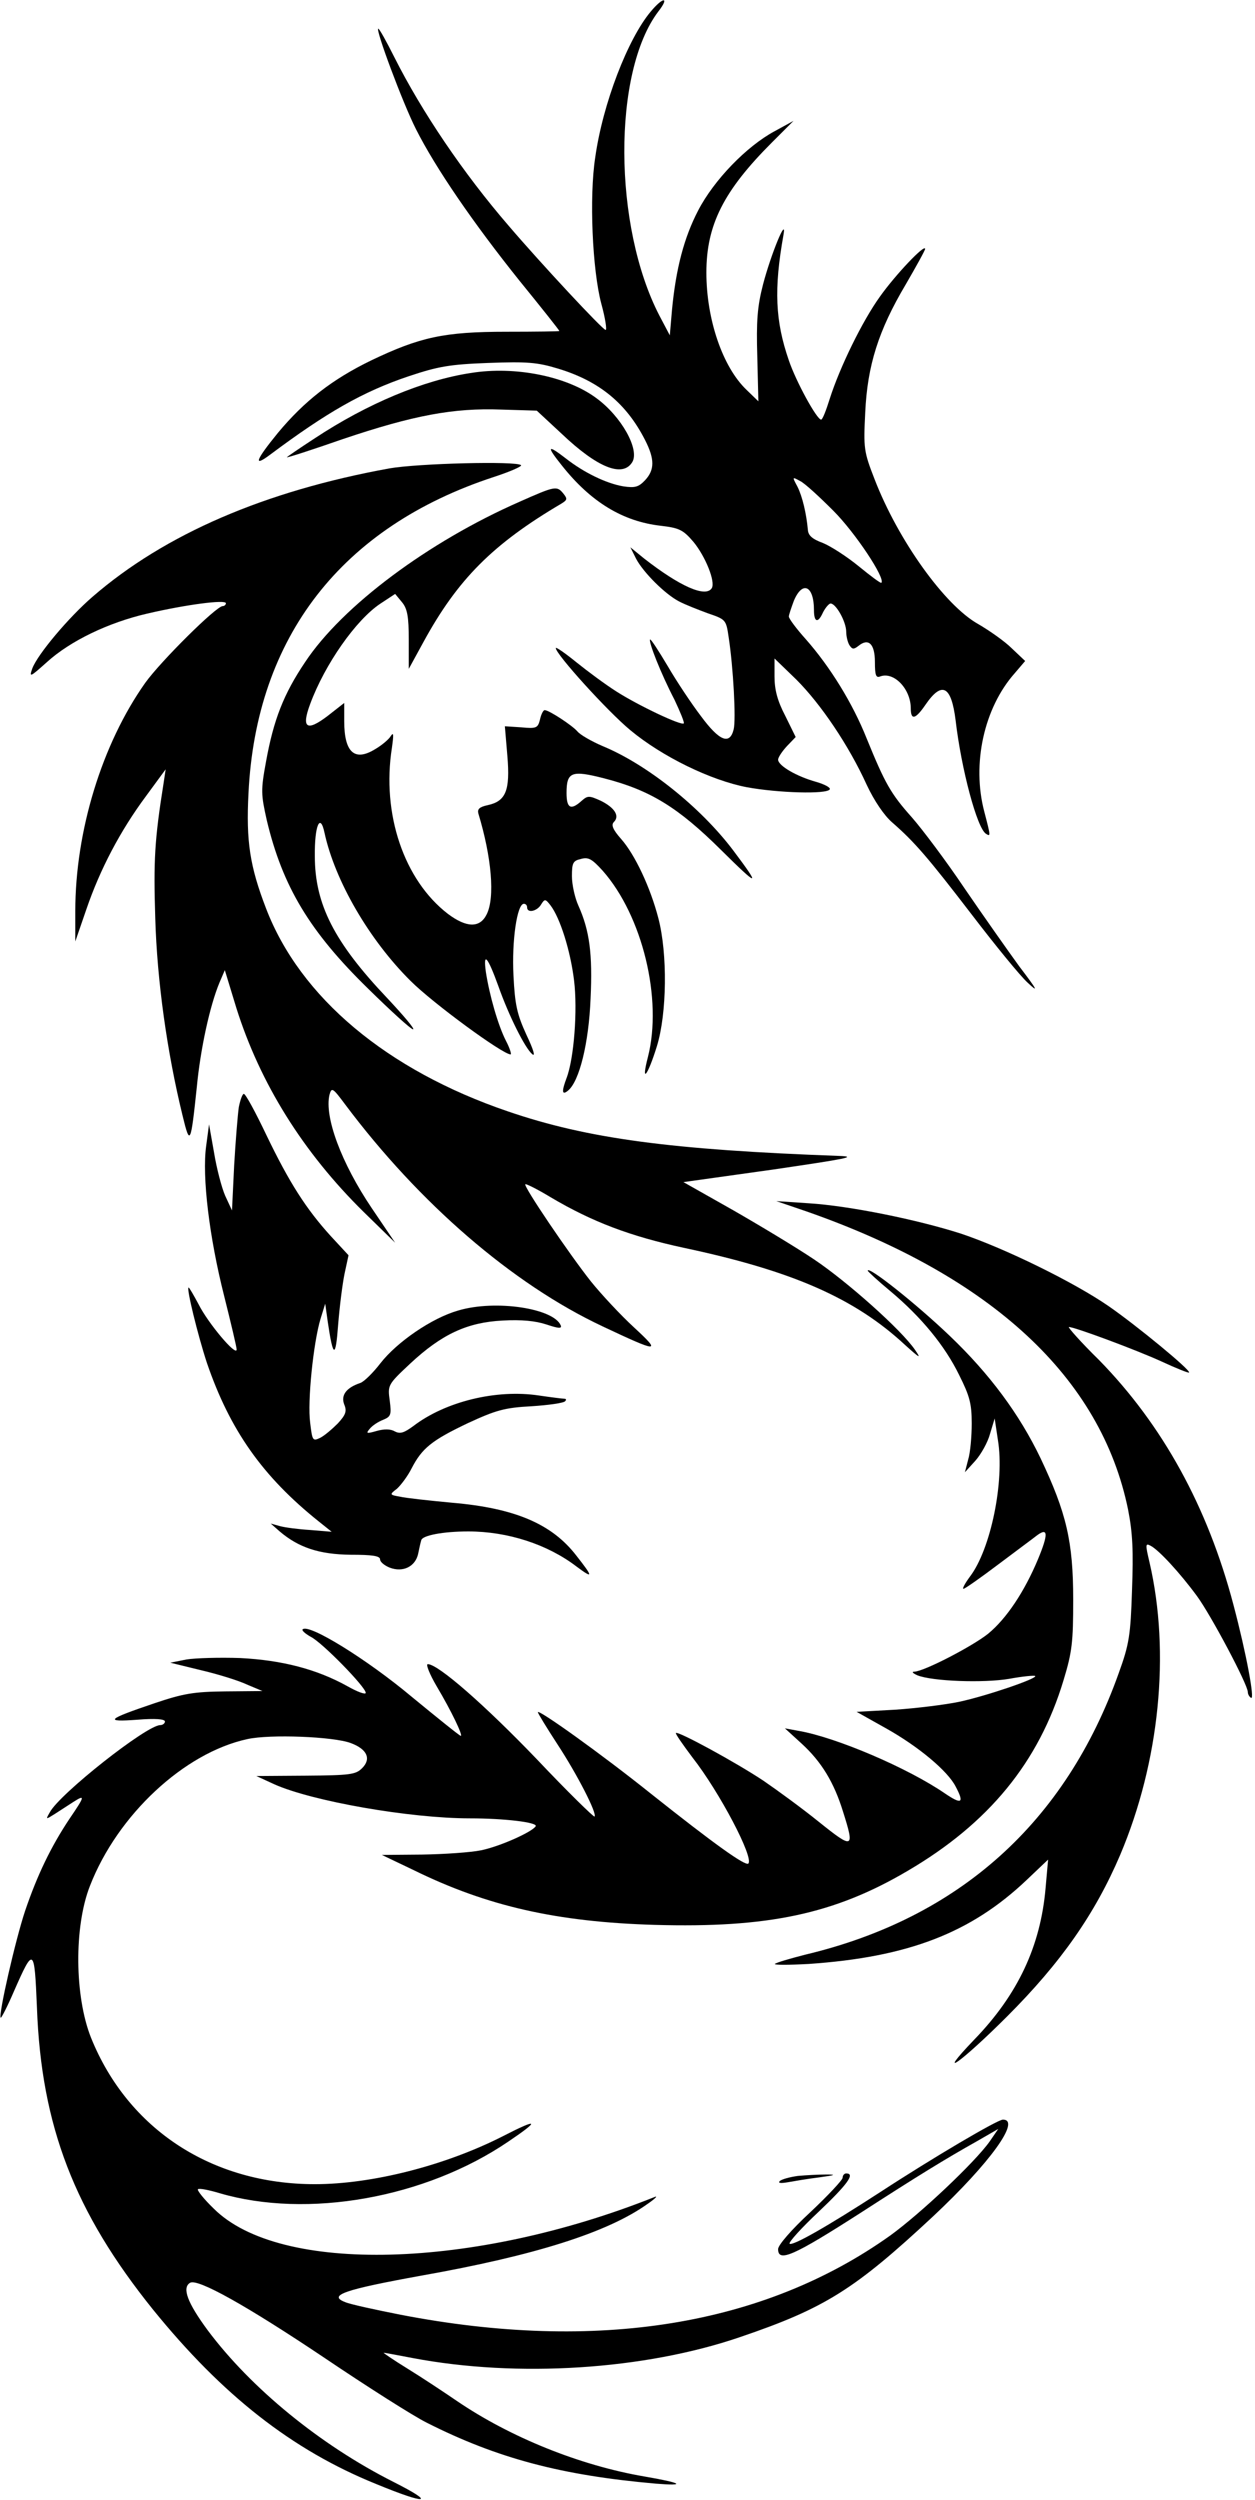 <?xml version="1.0" standalone="no"?>
<!DOCTYPE svg PUBLIC "-//W3C//DTD SVG 20010904//EN"
 "http://www.w3.org/TR/2001/REC-SVG-20010904/DTD/svg10.dtd">
<svg version="1.0" xmlns="http://www.w3.org/2000/svg"
 width="350pt" height="697pt" viewBox="0 0 350 697"
 preserveAspectRatio="xMidYMid meet">

<g transform="translate(0,697) scale(0.1,-0.1)"
fill="#000000" stroke="none">
<path d="M1815 6938 c-64 -76 -134 -257 -155 -407 -17 -110 -8 -314 17 -408
11 -40 16 -73 12 -73 -8 0 -182 187 -270 290 -127 147 -243 319 -319 470 -22
44 -42 80 -45 80 -9 0 68 -207 105 -280 55 -109 160 -262 289 -423 61 -75 111
-138 111 -140 0 -1 -66 -2 -147 -2 -175 0 -242 -15 -378 -80 -109 -53 -186
-113 -260 -202 -62 -76 -70 -97 -22 -61 158 118 259 176 387 219 81 27 113 33
221 37 109 4 137 2 196 -16 115 -35 190 -97 242 -199 27 -53 27 -83 0 -112
-18 -19 -28 -22 -61 -17 -47 8 -109 38 -159 77 -53 41 -56 36 -12 -19 81 -102
170 -156 276 -168 51 -6 62 -11 91 -45 33 -40 62 -111 51 -129 -17 -27 -89 5
-189 83 l-38 31 16 -32 c20 -38 81 -99 120 -119 17 -9 53 -23 80 -33 50 -17
51 -18 58 -66 13 -84 21 -231 14 -258 -11 -44 -40 -32 -91 37 -26 34 -68 97
-93 140 -25 42 -47 76 -49 74 -5 -6 30 -95 68 -168 16 -34 28 -63 26 -66 -7
-7 -127 50 -188 89 -30 19 -80 56 -111 81 -32 26 -58 44 -58 40 0 -17 145
-177 208 -229 89 -74 225 -140 325 -159 87 -16 223 -20 231 -6 3 5 -14 14 -38
21 -54 15 -106 45 -106 62 0 6 11 23 25 38 l24 25 -29 59 c-22 42 -30 73 -30
110 l0 50 61 -59 c68 -68 146 -183 196 -293 21 -45 49 -86 71 -105 63 -55 100
-98 222 -257 65 -85 135 -171 156 -190 31 -29 28 -22 -23 45 -32 44 -101 142
-153 218 -51 76 -118 165 -147 198 -59 66 -75 95 -126 220 -39 98 -102 200
-170 277 -26 29 -47 57 -47 63 0 5 7 25 14 44 24 57 56 42 56 -26 0 -34 11
-38 25 -7 6 12 15 23 20 25 14 4 45 -49 45 -79 0 -12 4 -29 9 -37 8 -12 12
-12 25 -2 28 23 46 6 46 -45 0 -37 3 -45 15 -40 38 14 85 -35 85 -89 0 -34 13
-31 41 10 46 67 72 53 84 -43 16 -137 60 -302 85 -317 13 -8 13 -7 -5 62 -35
133 -1 289 85 386 l29 34 -37 35 c-20 20 -63 50 -94 68 -93 52 -223 233 -289
404 -30 77 -31 86 -26 186 6 131 37 229 113 357 29 50 54 95 54 99 0 15 -82
-71 -126 -133 -49 -68 -112 -197 -140 -285 -10 -32 -20 -58 -24 -58 -12 0 -70
106 -90 165 -38 110 -42 199 -15 350 10 56 -35 -54 -57 -138 -16 -62 -19 -103
-16 -202 l3 -124 -33 32 c-67 64 -112 197 -112 327 0 133 48 228 183 363 l60
60 -53 -29 c-78 -42 -169 -136 -213 -221 -39 -75 -62 -161 -73 -278 l-6 -70
-29 55 c-129 249 -131 679 -3 848 32 41 14 42 -21 0z m509 -1392 c61 -61 146
-189 134 -201 -2 -2 -30 19 -63 46 -33 27 -78 56 -100 65 -30 11 -41 21 -42
37 -4 44 -15 92 -29 120 -15 28 -15 28 7 16 13 -6 54 -44 93 -83z"/>
<path d="M1313 5930 c-132 -20 -288 -85 -435 -182 -43 -28 -78 -52 -78 -53 0
-2 71 21 157 51 196 66 308 87 441 82 l99 -3 70 -65 c99 -94 169 -122 196 -79
22 35 -30 128 -100 179 -82 61 -227 90 -350 70z"/>
<path d="M1086 5664 c-347 -63 -626 -183 -828 -358 -66 -57 -153 -160 -168
-200 -9 -26 -6 -24 41 18 65 59 171 110 279 135 107 25 220 40 220 29 0 -4 -4
-8 -9 -8 -18 0 -173 -154 -216 -214 -121 -171 -195 -414 -195 -636 l0 -85 31
90 c38 111 94 218 166 315 l55 75 -6 -40 c-25 -157 -28 -215 -23 -375 5 -175
33 -374 76 -550 21 -87 23 -81 40 80 10 105 36 225 63 290 l15 35 32 -105 c66
-210 186 -403 356 -570 l87 -85 -65 96 c-85 126 -133 255 -118 317 6 21 9 19
44 -28 206 -275 466 -500 717 -618 157 -74 166 -75 88 -3 -37 34 -91 92 -120
128 -61 77 -189 266 -183 271 2 2 34 -14 72 -37 115 -68 221 -108 369 -140
302 -64 477 -140 618 -271 41 -37 46 -40 28 -14 -38 56 -190 191 -281 252 -49
33 -152 95 -227 138 l-138 78 250 35 c204 30 237 36 184 38 -468 17 -701 48
-923 124 -338 115 -580 318 -675 566 -45 117 -56 187 -49 321 21 436 260 743
684 882 46 15 80 30 76 33 -12 12 -287 5 -367 -9z"/>
<path d="M1449 5571 c-253 -111 -494 -290 -598 -447 -60 -89 -88 -161 -109
-277 -15 -81 -14 -92 2 -164 44 -185 120 -311 283 -470 63 -62 119 -113 125
-113 6 0 -27 39 -73 88 -147 155 -201 261 -201 395 -1 85 15 122 27 65 29
-134 125 -299 240 -413 62 -62 257 -205 279 -205 3 0 -2 17 -13 38 -22 43 -46
127 -56 192 -8 58 5 43 35 -40 29 -82 74 -172 94 -189 10 -9 4 12 -16 54 -26
57 -32 83 -36 165 -5 97 10 200 29 200 5 0 9 -4 9 -10 0 -17 28 -11 39 8 10
16 12 16 26 -2 27 -35 56 -127 66 -210 10 -82 0 -217 -21 -272 -14 -37 -13
-49 4 -35 32 26 58 133 63 256 6 126 -3 191 -34 260 -10 22 -18 59 -18 82 0
37 3 43 25 48 21 6 31 0 61 -33 111 -126 167 -358 126 -519 -20 -77 -1 -54 25
30 28 91 30 258 4 357 -22 85 -65 177 -104 221 -23 26 -28 39 -20 47 17 17 2
40 -36 59 -33 15 -37 15 -54 0 -30 -27 -42 -21 -42 22 0 59 14 64 104 41 129
-33 207 -81 327 -200 106 -105 112 -105 33 0 -91 120 -240 239 -364 290 -30
13 -62 31 -70 41 -15 17 -79 59 -91 59 -4 0 -10 -12 -13 -26 -6 -24 -10 -26
-52 -22 l-46 3 7 -83 c8 -96 -4 -126 -55 -137 -23 -5 -29 -11 -26 -23 37 -122
47 -235 23 -282 -19 -38 -56 -37 -108 2 -122 94 -185 278 -156 463 5 36 5 45
-3 33 -5 -9 -25 -26 -44 -37 -57 -35 -86 -9 -86 78 l0 51 -46 -36 c-59 -45
-74 -34 -49 33 41 111 128 235 196 280 l41 27 19 -23 c15 -18 19 -40 19 -105
l0 -81 41 75 c95 174 193 273 385 386 16 10 17 13 5 28 -18 22 -23 21 -122
-23z"/>
<path d="M666 3883 c-3 -21 -9 -94 -13 -163 l-6 -125 -19 41 c-10 23 -24 77
-31 120 l-14 79 -8 -60 c-12 -86 9 -256 50 -418 19 -76 35 -143 35 -150 -1
-20 -80 74 -106 126 -14 26 -26 47 -28 47 -7 0 26 -134 51 -210 64 -187 155
-317 313 -443 l35 -28 -60 5 c-33 2 -71 7 -85 11 l-25 7 25 -22 c53 -45 110
-64 198 -65 59 0 82 -3 82 -13 0 -7 12 -17 27 -23 37 -14 71 3 79 38 3 15 7
33 9 39 4 13 61 24 131 24 110 0 221 -36 302 -98 47 -35 47 -30 -1 31 -68 88
-171 132 -346 147 -64 6 -129 13 -146 17 -29 5 -29 6 -8 22 11 10 30 35 41 57
29 56 56 78 157 126 78 36 102 43 177 47 47 3 90 9 94 14 4 4 3 7 -2 7 -5 0
-37 4 -71 9 -119 18 -261 -17 -350 -85 -26 -19 -37 -23 -52 -15 -12 7 -30 7
-51 1 -28 -8 -30 -7 -19 6 7 9 24 20 37 25 22 9 24 14 19 53 -6 44 -6 45 57
104 88 82 159 115 258 120 52 3 92 -1 122 -11 33 -11 43 -12 40 -3 -19 48
-182 73 -286 42 -74 -21 -171 -88 -217 -147 -20 -26 -45 -51 -56 -55 -39 -13
-55 -34 -45 -60 8 -19 4 -29 -18 -53 -15 -15 -37 -34 -49 -40 -21 -10 -22 -8
-28 42 -8 59 9 224 29 290 l13 42 7 -50 c15 -102 22 -104 29 -9 4 50 12 114
18 143 l11 51 -50 54 c-68 75 -115 148 -179 281 -30 63 -58 115 -63 115 -4 0
-10 -17 -14 -37z"/>
<path d="M2250 3592 c517 -181 821 -464 896 -831 13 -66 15 -116 11 -225 -4
-126 -8 -151 -37 -231 -148 -416 -445 -683 -874 -785 -43 -11 -81 -22 -85 -26
-3 -3 39 -3 94 0 277 19 452 86 608 234 l60 57 -7 -79 c-14 -162 -77 -297
-199 -423 -112 -117 -37 -64 92 65 150 150 245 286 315 450 110 260 140 564
82 815 -12 51 -12 55 3 47 23 -12 82 -76 129 -140 39 -53 142 -247 142 -268 0
-6 4 -13 9 -16 11 -7 -13 123 -49 259 -72 274 -198 502 -375 683 -51 50 -88
92 -84 92 16 0 188 -64 258 -96 41 -19 76 -33 77 -31 6 6 -146 131 -224 185
-97 67 -289 161 -411 202 -121 39 -312 78 -426 85 l-90 6 85 -29z"/>
<path d="M2420 3427 c0 -2 28 -28 63 -57 86 -72 152 -152 192 -234 29 -58 35
-79 35 -135 0 -36 -4 -82 -10 -101 l-9 -35 29 32 c16 18 35 52 41 75 l13 43 9
-60 c19 -115 -20 -305 -78 -381 -14 -19 -22 -34 -18 -34 4 0 48 31 97 68 49
37 98 73 108 81 31 23 32 4 3 -66 -38 -91 -88 -166 -139 -208 -42 -34 -178
-105 -206 -106 -8 0 -5 -4 8 -10 42 -17 185 -22 256 -10 38 7 70 10 73 8 7 -7
-137 -56 -212 -72 -38 -8 -119 -18 -178 -22 l-108 -6 82 -46 c91 -51 172 -119
194 -162 25 -47 17 -51 -29 -20 -103 71 -304 157 -409 175 l-38 7 46 -42 c56
-51 91 -109 116 -190 33 -104 29 -106 -67 -29 -47 38 -117 89 -155 115 -75 50
-238 139 -244 133 -2 -2 19 -32 46 -68 76 -97 172 -280 156 -296 -8 -8 -97 56
-272 195 -136 109 -315 237 -315 227 0 -3 25 -44 55 -90 55 -84 111 -193 103
-201 -2 -2 -75 69 -161 160 -145 151 -275 265 -304 265 -6 0 5 -28 25 -62 41
-69 74 -138 67 -138 -3 0 -65 50 -138 110 -123 103 -286 204 -303 187 -3 -3 7
-12 23 -21 32 -16 153 -140 153 -156 0 -6 -24 3 -52 19 -85 47 -181 72 -298
78 -58 2 -125 0 -150 -4 l-45 -9 86 -21 c47 -11 105 -29 128 -40 l43 -18 -104
-1 c-88 -1 -117 -6 -197 -33 -133 -45 -142 -53 -48 -46 50 4 77 2 77 -5 0 -5
-6 -10 -13 -10 -38 0 -281 -192 -308 -243 -12 -21 -12 -21 15 -4 14 9 37 24
51 33 33 21 32 16 -11 -47 -52 -78 -90 -157 -124 -257 -27 -81 -75 -291 -68
-298 2 -1 19 32 37 74 55 125 57 123 64 -45 12 -331 105 -571 324 -843 193
-238 387 -391 622 -486 143 -59 169 -55 48 6 -204 103 -397 261 -518 423 -56
76 -72 118 -49 132 21 13 158 -64 373 -208 120 -81 249 -163 287 -182 198
-100 377 -147 639 -170 87 -7 73 2 -32 20 -181 31 -375 110 -522 210 -38 26
-100 67 -139 91 -39 24 -68 44 -66 44 3 0 40 -7 82 -15 291 -55 645 -33 913
59 235 80 318 132 537 336 160 150 246 270 195 270 -15 0 -195 -106 -342 -202
-151 -98 -245 -151 -253 -144 -3 4 33 44 81 89 80 76 103 107 77 107 -5 0 -10
-5 -10 -12 0 -6 -40 -49 -90 -96 -53 -49 -90 -92 -90 -103 0 -38 43 -19 230
101 161 104 236 150 325 200 l59 34 -24 -35 c-42 -59 -193 -201 -277 -262
-352 -251 -818 -327 -1366 -221 -71 14 -140 29 -154 35 -50 19 -3 35 212 74
316 56 519 120 631 200 22 15 30 24 19 19 -504 -201 -1045 -216 -1229 -32 -27
26 -47 51 -44 54 4 3 30 -2 60 -11 245 -72 574 -14 806 144 89 60 84 66 -15
15 -161 -82 -365 -134 -525 -134 -287 0 -521 153 -624 408 -46 115 -48 310 -3
424 77 198 263 371 439 409 63 14 240 7 288 -11 46 -17 58 -44 32 -70 -18 -18
-33 -20 -158 -21 l-137 -1 50 -23 c105 -47 377 -95 546 -95 94 0 189 -11 183
-22 -10 -16 -99 -56 -152 -67 -29 -6 -103 -11 -165 -12 l-112 -1 90 -43 c204
-100 398 -144 671 -152 315 -9 501 30 706 151 225 132 365 302 434 531 24 79
27 106 27 225 0 162 -19 242 -91 394 -59 123 -142 235 -253 341 -93 89 -229
197 -229 182z"/>
<path d="M2225 903 c-22 -3 -44 -9 -50 -14 -6 -6 1 -7 20 -4 17 3 57 10 90 14
44 6 49 8 20 8 -22 0 -58 -2 -80 -4z"/>
</g>
</svg>
